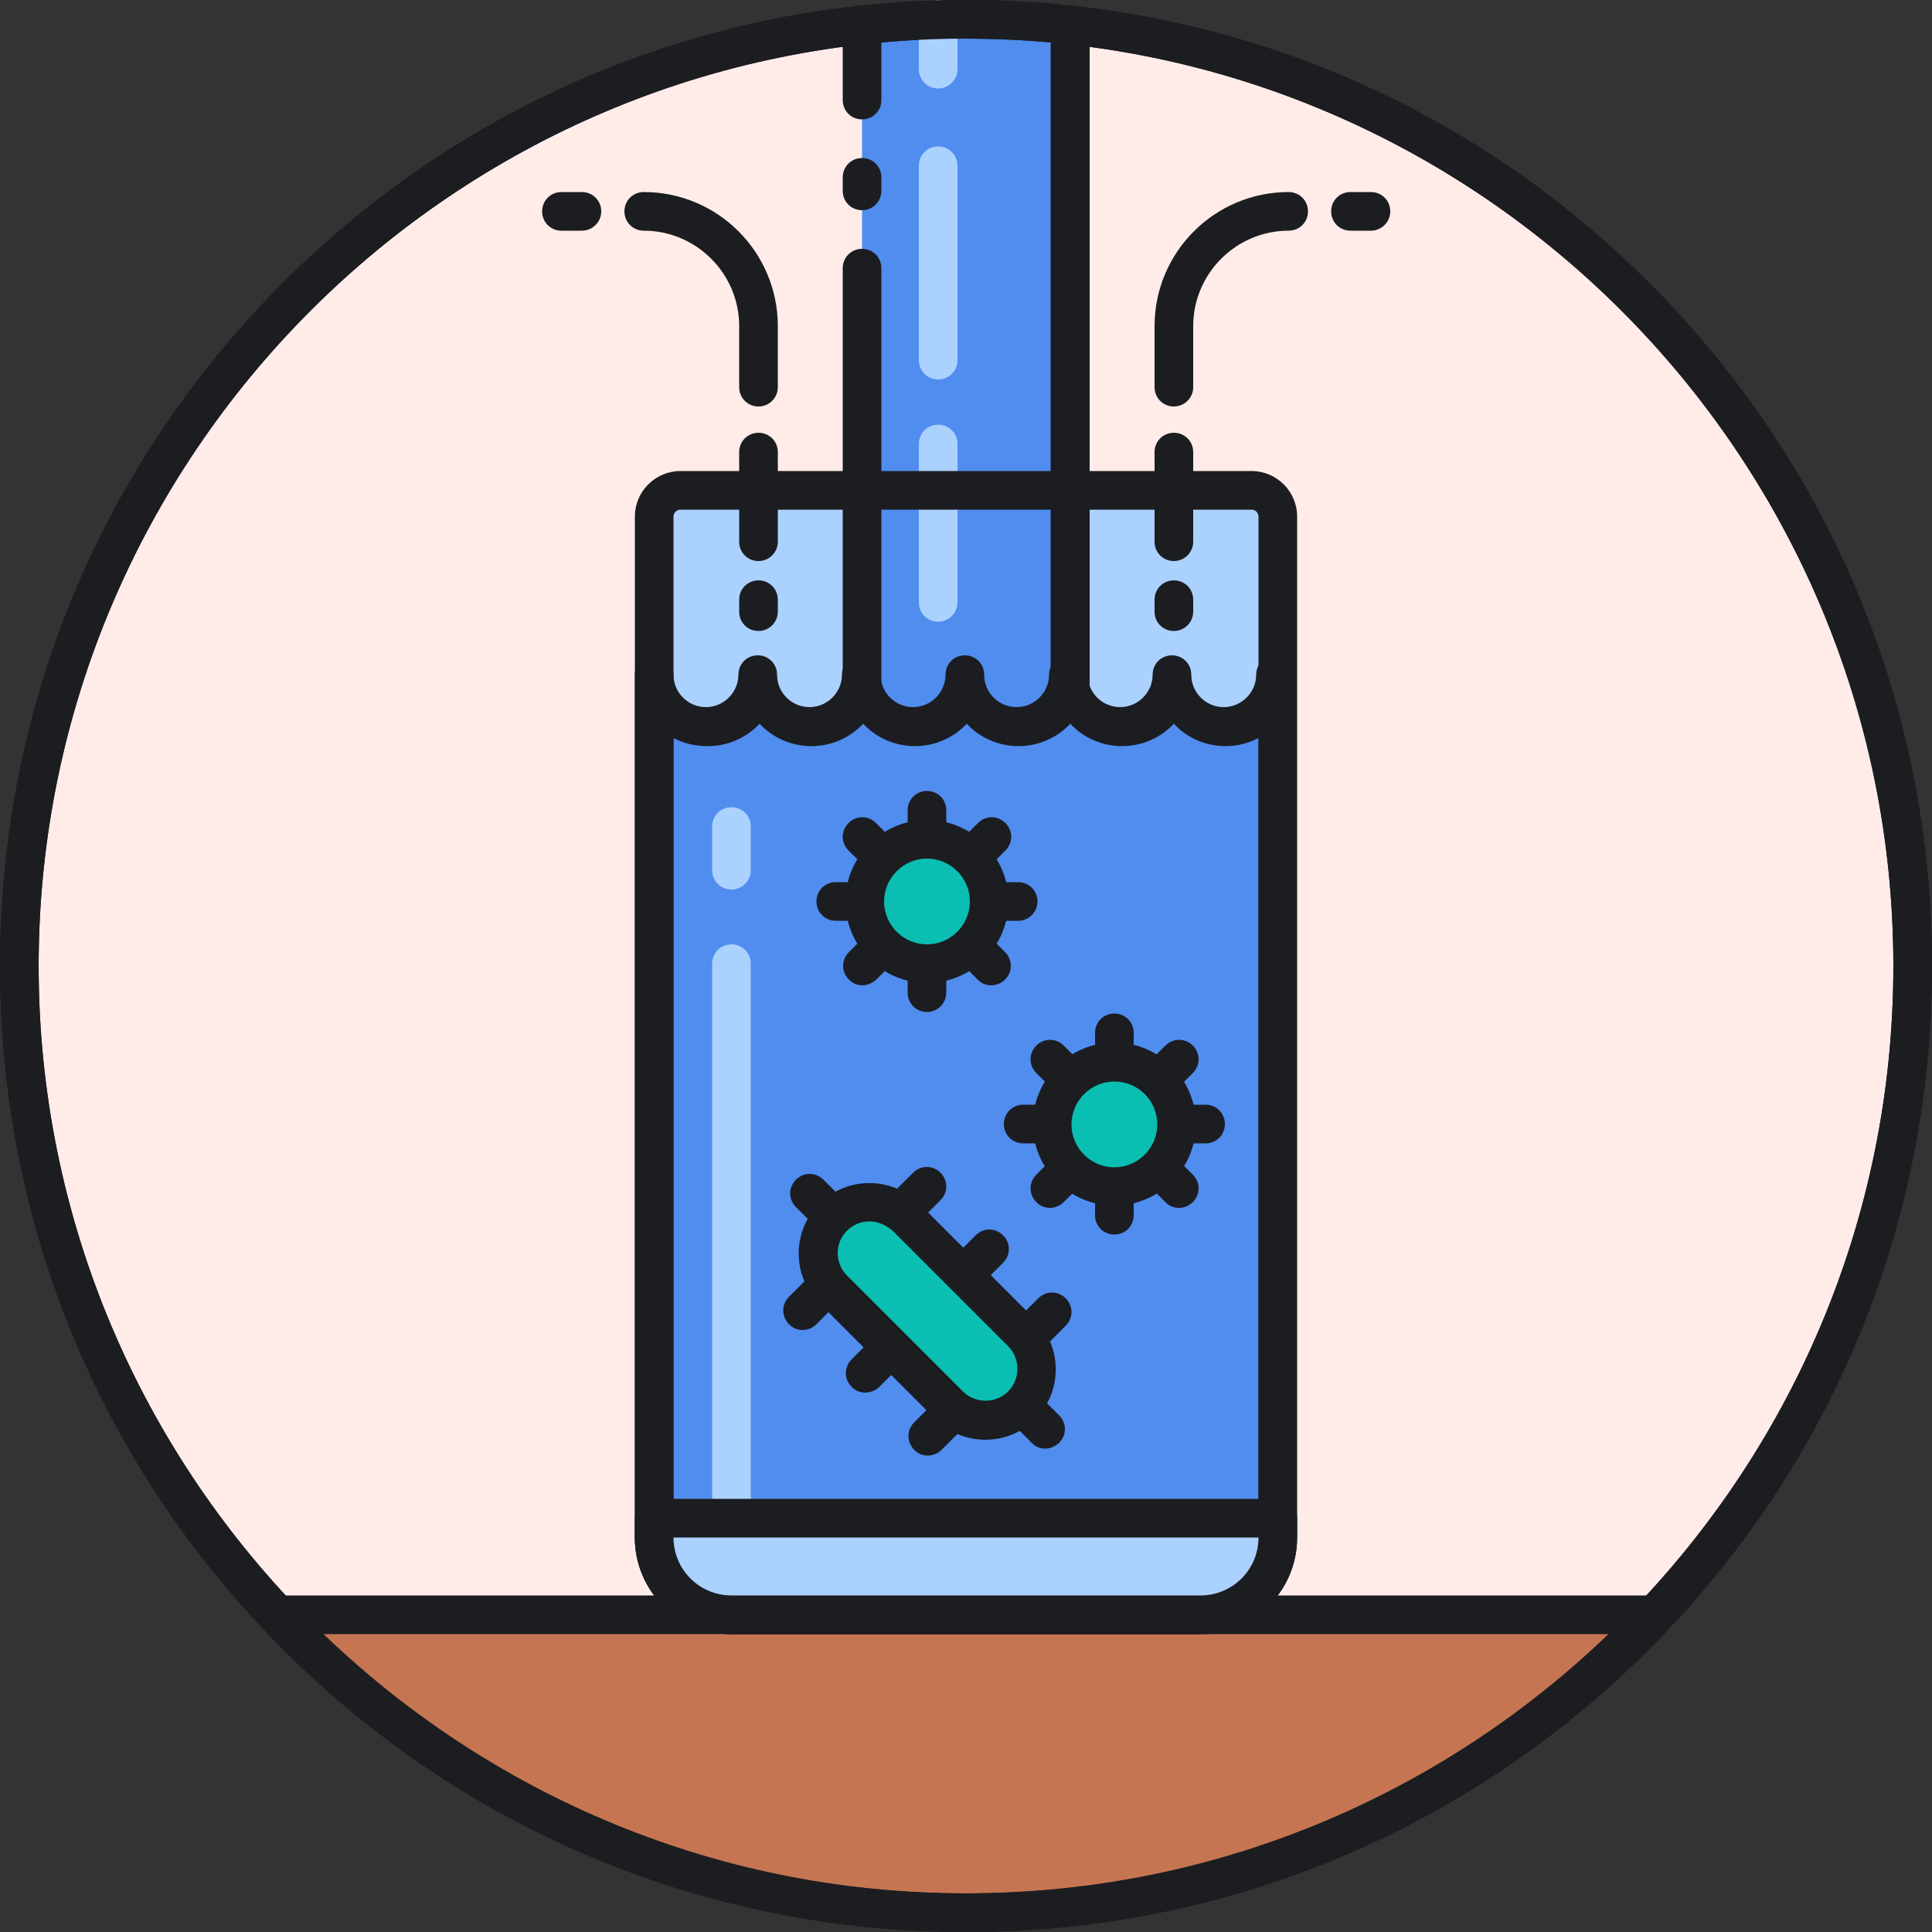 <svg xmlns="http://www.w3.org/2000/svg" viewBox="0 0 1024 1024" version="1.1"><rect x="0" y="0" width="1024" height="1024" fill="#333333" stroke="none"/><path d="M512 512m-501.76 0a501.76 501.76 0 1 0 1003.52 0 501.76 501.76 0 1 0-1003.52 0Z" fill="#FFECE9" p-id="17989"></path><path d="M636.314 855.859H387.686c-22.528 0-40.96-18.432-40.96-40.96V273.818c0-7.782 6.144-13.926 13.926-13.926h302.694c7.782 0 13.926 6.144 13.926 13.926v540.877c0 22.733-18.432 41.165-40.96 41.165z" fill="#ABD1FF" p-id="17990"></path><path d="M512 1024c-136.806 0-265.421-53.248-362.086-149.914C53.248 777.421 0 648.806 0 512S53.248 246.579 149.914 149.914C246.579 53.248 375.194 0 512 0s265.421 53.248 362.086 149.914C970.752 246.579 1024 375.194 1024 512s-53.248 265.421-149.914 362.086C777.421 970.752 648.806 1024 512 1024z m0-1003.52C241.05 20.48 20.48 241.05 20.48 512s220.57 491.52 491.52 491.52 491.52-220.57 491.52-491.52S782.95 20.48 512 20.48z" fill="#1C1D21" p-id="17991"></path><path d="M877.363 855.859H146.637C238.182 953.139 368.026 1013.76 512 1013.76c143.974 0 273.818-60.621 365.363-157.901z" fill="#C67552" p-id="17992"></path><path d="M512 1024c-71.885 0-141.312-14.541-206.643-43.418-62.874-27.853-118.989-67.379-166.298-117.76-2.867-3.072-3.482-7.373-1.843-11.059s5.325-6.144 9.421-6.144h730.726c4.096 0 7.782 2.458 9.421 6.144 1.638 3.686 0.819 8.192-1.843 11.059-47.309 50.381-103.424 89.907-166.298 117.76C653.312 1009.459 583.885 1024 512 1024zM171.008 866.099C262.963 954.982 383.181 1003.52 512 1003.52s249.037-48.538 340.992-137.421h-681.984z" fill="#1C1D21" p-id="17993"></path><path d="M567.091 13.312C549.069 11.264 530.637 10.24 512 10.24c-18.637 0-37.069 1.024-55.091 3.072v424.755h110.182V13.312z" fill="#508DEF" p-id="17994"></path><path d="M567.091 448.307h-110.182c-5.734 0-10.24-4.506-10.24-10.24V142.131c0-5.734 4.506-10.24 10.24-10.24s10.24 4.506 10.24 10.24v285.696h89.702V22.528c-14.95-1.434-30.106-2.048-44.851-2.048-14.746 0-29.901 0.614-44.851 2.048v30.515c0 5.734-4.506 10.24-10.24 10.24s-10.24-4.506-10.24-10.24V13.312c0-5.325 3.891-9.626 9.216-10.24C474.726 1.024 493.568 0 512.205 0c18.637 0 37.478 1.024 56.115 3.072 5.12 0.614 9.216 4.915 9.216 10.24v424.755c-0.205 5.53-4.915 10.24-10.445 10.24z" fill="#1C1D21" p-id="17995"></path><path d="M497.254 46.899c-5.734 0-10.24-4.506-10.24-10.24V10.445c0-5.734 4.506-10.24 10.24-10.24s10.24 4.506 10.24 10.24v26.214c0 5.53-4.506 10.24-10.24 10.24zM497.254 201.114c-5.734 0-10.24-4.506-10.24-10.24V87.859c0-5.734 4.506-10.24 10.24-10.24s10.24 4.506 10.24 10.24v103.014c0 5.734-4.506 10.24-10.24 10.24zM497.254 329.523c-5.734 0-10.24-4.506-10.24-10.24v-83.968c0-5.734 4.506-10.24 10.24-10.24s10.24 4.506 10.24 10.24v83.968c0 5.53-4.506 10.24-10.24 10.24z" fill="#ABD1FF" p-id="17996"></path><path d="M456.909 111.411c-5.734 0-10.24-4.506-10.24-10.24v-7.168c0-5.734 4.506-10.24 10.24-10.24s10.24 4.506 10.24 10.24v7.168c0 5.53-4.506 10.24-10.24 10.24z" fill="#1C1D21" p-id="17997"></path><path d="M677.274 814.899V357.581c0 15.155-12.288 27.443-27.443 27.443s-27.443-12.288-27.443-27.443c0 15.155-12.288 27.443-27.443 27.443s-27.443-12.288-27.443-27.443c0 15.155-12.288 27.443-27.443 27.443s-27.443-12.288-27.443-27.443c0 15.155-12.288 27.443-27.443 27.443s-27.443-12.288-27.443-27.443c0 15.155-12.288 27.443-27.443 27.443s-27.443-12.288-27.443-27.443c0 15.155-12.288 27.443-27.443 27.443s-27.443-12.288-27.443-27.443v457.318c0 22.528 18.432 40.96 40.96 40.96h248.627c21.299 0 39.731-18.432 39.731-40.96z" fill="#508DEF" p-id="17998"></path><path d="M387.686 814.899c-5.734 0-10.24-4.506-10.24-10.24V510.771c0-5.734 4.506-10.24 10.24-10.24s10.24 4.506 10.24 10.24v293.888c0 5.53-4.506 10.24-10.24 10.24zM387.686 471.45c-5.734 0-10.24-4.506-10.24-10.24v-23.142c0-5.734 4.506-10.24 10.24-10.24s10.24 4.506 10.24 10.24v23.142c0 5.734-4.506 10.24-10.24 10.24z" fill="#ABD1FF" p-id="17999"></path><path d="M636.314 866.099H387.686c-28.262 0-51.2-22.938-51.2-51.2V357.581c0-5.734 4.506-10.24 10.24-10.24s10.24 4.506 10.24 10.24c0 9.626 7.782 17.203 17.203 17.203s17.203-7.782 17.203-17.203c0-5.734 4.506-10.24 10.24-10.24s10.24 4.506 10.24 10.24c0 9.626 7.782 17.203 17.203 17.203s17.203-7.782 17.203-17.203c0-5.734 4.506-10.24 10.24-10.24s10.24 4.506 10.24 10.24c0 9.626 7.782 17.203 17.203 17.203s17.203-7.782 17.203-17.203c0-5.734 4.506-10.24 10.24-10.24s10.24 4.506 10.24 10.24c0 9.626 7.782 17.203 17.203 17.203s17.203-7.782 17.203-17.203c0-5.734 4.506-10.24 10.24-10.24s10.24 4.506 10.24 10.24c0 9.626 7.782 17.203 17.203 17.203s17.203-7.782 17.203-17.203c0-5.734 4.506-10.24 10.24-10.24s10.24 4.506 10.24 10.24c0 9.626 7.782 17.203 17.203 17.203s17.203-7.782 17.203-17.203c0-4.301 2.662-7.987 6.554-9.626 3.891-1.434 8.397-0.41 11.264 2.867 1.638 1.843 2.662 4.301 2.662 6.758v457.114c1.229 28.467-21.709 51.405-49.971 51.405zM356.966 391.168v423.731c0 16.998 13.722 30.72 30.72 30.72h248.627c16.998 0 30.72-13.722 30.72-30.72V391.168c-5.12 2.662-11.059 4.301-17.408 4.301-10.854 0-20.685-4.506-27.443-11.878-6.963 7.373-16.794 11.878-27.443 11.878s-20.685-4.506-27.443-11.878c-6.963 7.373-16.794 11.878-27.443 11.878s-20.685-4.506-27.443-11.878c-6.963 7.373-16.794 11.878-27.443 11.878s-20.685-4.506-27.443-11.878c-6.963 7.373-16.794 11.878-27.443 11.878s-20.685-4.506-27.443-11.878c-6.963 7.373-16.794 11.878-27.443 11.878-7.168 0-13.107-1.638-18.227-4.301z" fill="#1C1D21" p-id="18000"></path><path d="M636.314 866.099H387.686c-28.262 0-51.2-22.938-51.2-51.2V273.818c0-13.312 10.854-24.166 24.166-24.166h302.694c13.312 0 24.166 10.854 24.166 24.166v540.877c0 28.467-22.938 51.405-51.2 51.405z m-275.661-595.968c-2.048 0-3.686 1.638-3.686 3.686v540.877c0 16.998 13.722 30.72 30.72 30.72h248.627c16.998 0 30.72-13.722 30.72-30.72V273.818c0-2.048-1.638-3.686-3.686-3.686H360.653z" fill="#1C1D21" p-id="18001"></path><path d="M512 1024c-136.806 0-265.421-53.248-362.086-149.914C53.248 777.421 0 648.806 0 512S53.248 246.579 149.914 149.914C246.579 53.248 375.194 0 512 0s265.421 53.248 362.086 149.914C970.752 246.579 1024 375.194 1024 512s-53.248 265.421-149.914 362.086C777.421 970.752 648.806 1024 512 1024z m0-1003.52C241.05 20.48 20.48 241.05 20.48 512s220.57 491.52 491.52 491.52 491.52-220.57 491.52-491.52S782.95 20.48 512 20.48z" fill="#1C1D21" p-id="18002"></path><path d="M387.686 855.859h248.627c22.528 0 40.96-18.432 40.96-40.96v-10.24H346.726v10.24c0 22.528 18.432 40.96 40.96 40.96z" fill="#ABD1FF" p-id="18003"></path><path d="M636.314 866.099H387.686c-28.262 0-51.2-22.938-51.2-51.2v-10.24c0-5.734 4.506-10.24 10.24-10.24h330.547c5.734 0 10.24 4.506 10.24 10.24v10.24c0 28.262-22.938 51.2-51.2 51.2z m-279.347-51.2c0 16.998 13.722 30.72 30.72 30.72h248.627c16.998 0 30.72-13.722 30.72-30.72H356.966zM402.022 215.45c-5.734 0-10.24-4.506-10.24-10.24V172.851c0-27.853-22.733-50.586-50.586-50.586-5.734 0-10.24-4.506-10.24-10.24s4.506-10.24 10.24-10.24c39.322 0 71.066 31.949 71.066 71.066v32.358c0 5.734-4.71 10.24-10.24 10.24zM402.022 297.37c-5.734 0-10.24-4.506-10.24-10.24V239.616c0-5.734 4.506-10.24 10.24-10.24s10.24 4.506 10.24 10.24v47.514c0 5.734-4.71 10.24-10.24 10.24zM402.022 334.438c-5.734 0-10.24-4.506-10.24-10.24v-6.349c0-5.734 4.506-10.24 10.24-10.24s10.24 4.506 10.24 10.24v6.349c0 5.734-4.71 10.24-10.24 10.24zM308.429 122.266h-10.854c-5.734 0-10.24-4.506-10.24-10.24s4.506-10.24 10.24-10.24h10.854c5.734 0 10.24 4.506 10.24 10.24s-4.71 10.24-10.24 10.24zM622.182 215.45c-5.734 0-10.24-4.506-10.24-10.24V172.851c0-39.322 31.949-71.066 71.066-71.066 5.734 0 10.24 4.506 10.24 10.24s-4.506 10.24-10.24 10.24c-27.853 0-50.586 22.733-50.586 50.586v32.358c0 5.734-4.71 10.24-10.24 10.24zM622.182 297.37c-5.734 0-10.24-4.506-10.24-10.24V239.616c0-5.734 4.506-10.24 10.24-10.24s10.24 4.506 10.24 10.24v47.514c0 5.734-4.71 10.24-10.24 10.24zM622.182 334.438c-5.734 0-10.24-4.506-10.24-10.24v-6.349c0-5.734 4.506-10.24 10.24-10.24s10.24 4.506 10.24 10.24v6.349c0 5.734-4.71 10.24-10.24 10.24zM726.63 122.266h-10.854c-5.734 0-10.24-4.506-10.24-10.24s4.506-10.24 10.24-10.24h10.854c5.734 0 10.24 4.506 10.24 10.24s-4.71 10.24-10.24 10.24zM553.984 767.795c-2.662 0-5.325-1.024-7.168-3.072l-124.928-124.928c-4.096-4.096-4.096-10.445 0-14.541s10.445-4.096 14.541 0l124.928 124.928c4.096 4.096 4.096 10.445 0 14.541-2.253 2.048-4.915 3.072-7.373 3.072z" fill="#1C1D21" p-id="18004"></path><path d="M458.547 738.099c-2.662 0-5.325-1.024-7.168-3.072-4.096-4.096-4.096-10.445 0-14.541l65.741-65.741c4.096-4.096 10.445-4.096 14.541 0s4.096 10.445 0 14.541L465.92 735.232c-2.048 1.843-4.71 2.867-7.373 2.867zM425.37 704.922c-2.662 0-5.325-1.024-7.168-3.072-4.096-4.096-4.096-10.445 0-14.541l65.741-65.741c4.096-4.096 10.445-4.096 14.541 0s4.096 10.445 0 14.541l-65.741 65.741c-2.048 2.048-4.71 3.072-7.373 3.072zM491.725 771.482c-2.662 0-5.325-1.024-7.168-3.072-4.096-4.096-4.096-10.445 0-14.541l65.741-65.741c4.096-4.096 10.445-4.096 14.541 0s4.096 10.445 0 14.541l-65.741 65.741c-2.048 2.048-4.71 3.072-7.373 3.072z" fill="#1C1D21" p-id="18005"></path><path d="M502.989 745.062l-61.44-61.44c-10.65-10.65-10.65-27.853 0-38.502 10.65-10.65 27.853-10.65 38.502 0l61.44 61.44c10.65 10.65 10.65 27.853 0 38.502-10.65 10.445-27.853 10.445-38.502 0z" fill="#0ABFB2" p-id="18006"></path><path d="M522.24 763.085c-9.626 0-19.251-3.686-26.419-10.854l-61.44-61.44c-7.168-7.168-11.059-16.384-11.059-26.419s3.891-19.456 11.059-26.419c14.541-14.541 38.298-14.541 52.838 0l61.44 61.44c14.541 14.541 14.541 38.298 0 52.838-7.373 7.373-16.998 10.854-26.419 10.854z m-61.44-115.712c-4.301 0-8.602 1.638-11.878 4.915-3.277 3.277-4.915 7.373-4.915 11.878s1.843 8.806 4.915 11.878l61.44 61.44c6.554 6.554 17.408 6.554 23.962 0 6.554-6.554 6.554-17.408 0-23.962l-61.44-61.44c-3.482-2.867-7.782-4.71-12.083-4.71zM491.315 536.371c-5.734 0-10.24-4.506-10.24-10.24v-96.666c0-5.734 4.506-10.24 10.24-10.24s10.24 4.506 10.24 10.24v96.666c0 5.734-4.71 10.24-10.24 10.24z" fill="#1C1D21" p-id="18007"></path><path d="M457.114 522.24c-2.662 0-5.325-1.024-7.168-3.072-4.096-4.096-4.096-10.445 0-14.541l68.403-68.403c4.096-4.096 10.445-4.096 14.541 0s4.096 10.445 0 14.541l-68.403 68.403c-2.253 2.048-4.915 3.072-7.373 3.072z" fill="#1C1D21" p-id="18008"></path><path d="M539.648 488.038h-96.666c-5.734 0-10.24-4.506-10.24-10.24s4.506-10.24 10.24-10.24h96.666c5.734 0 10.24 4.506 10.24 10.24s-4.71 10.24-10.24 10.24z" fill="#1C1D21" p-id="18009"></path><path d="M525.312 522.24c-2.662 0-5.325-1.024-7.168-3.072l-68.403-68.403c-4.096-4.096-4.096-10.445 0-14.541s10.445-4.096 14.541 0l68.403 68.403c4.096 4.096 4.096 10.445 0 14.541-2.048 2.048-4.71 3.072-7.373 3.072z" fill="#1C1D21" p-id="18010"></path><path d="M491.315 477.798m-32.973 0a32.973 32.973 0 1 0 65.946 0 32.973 32.973 0 1 0-65.946 0Z" fill="#0ABFB2" p-id="18011"></path><path d="M491.315 521.011c-23.757 0-43.213-19.456-43.213-43.213s19.456-43.213 43.213-43.213c23.757 0 43.213 19.456 43.213 43.213s-19.456 43.213-43.213 43.213z m0-65.946c-12.493 0-22.733 10.24-22.733 22.733s10.24 22.733 22.733 22.733 22.733-10.24 22.733-22.733-10.24-22.733-22.733-22.733zM590.643 654.336c-5.734 0-10.24-4.506-10.24-10.24v-96.666c0-5.734 4.506-10.24 10.24-10.24s10.24 4.506 10.24 10.24v96.666c0 5.734-4.506 10.24-10.24 10.24z" fill="#1C1D21" p-id="18012"></path><path d="M556.442 640.205c-2.662 0-5.325-1.024-7.168-3.072-4.096-4.096-4.096-10.445 0-14.541l68.403-68.403c4.096-4.096 10.445-4.096 14.541 0s4.096 10.445 0 14.541l-68.403 68.403c-2.048 2.048-4.71 3.072-7.373 3.072z" fill="#1C1D21" p-id="18013"></path><path d="M638.976 606.003h-96.666c-5.734 0-10.24-4.506-10.24-10.24s4.506-10.24 10.24-10.24H638.976c5.734 0 10.24 4.506 10.24 10.24s-4.506 10.24-10.24 10.24z" fill="#1C1D21" p-id="18014"></path><path d="M624.845 640.205c-2.662 0-5.325-1.024-7.168-3.072l-68.403-68.403c-4.096-4.096-4.096-10.445 0-14.541s10.445-4.096 14.541 0l68.403 68.403c4.096 4.096 4.096 10.445 0 14.541-2.253 2.048-4.71 3.072-7.373 3.072z" fill="#1C1D21" p-id="18015"></path><path d="M590.643 595.763m-32.973 0a32.973 32.973 0 1 0 65.946 0 32.973 32.973 0 1 0-65.946 0Z" fill="#0ABFB2" p-id="18016"></path><path d="M590.643 638.976c-23.757 0-43.213-19.456-43.213-43.213s19.456-43.213 43.213-43.213 43.213 19.456 43.213 43.213S614.4 638.976 590.643 638.976z m0-65.741c-12.493 0-22.733 10.24-22.733 22.733s10.24 22.733 22.733 22.733 22.733-10.24 22.733-22.733c0-12.698-10.24-22.733-22.733-22.733z" fill="#1C1D21" p-id="18017"></path></svg>